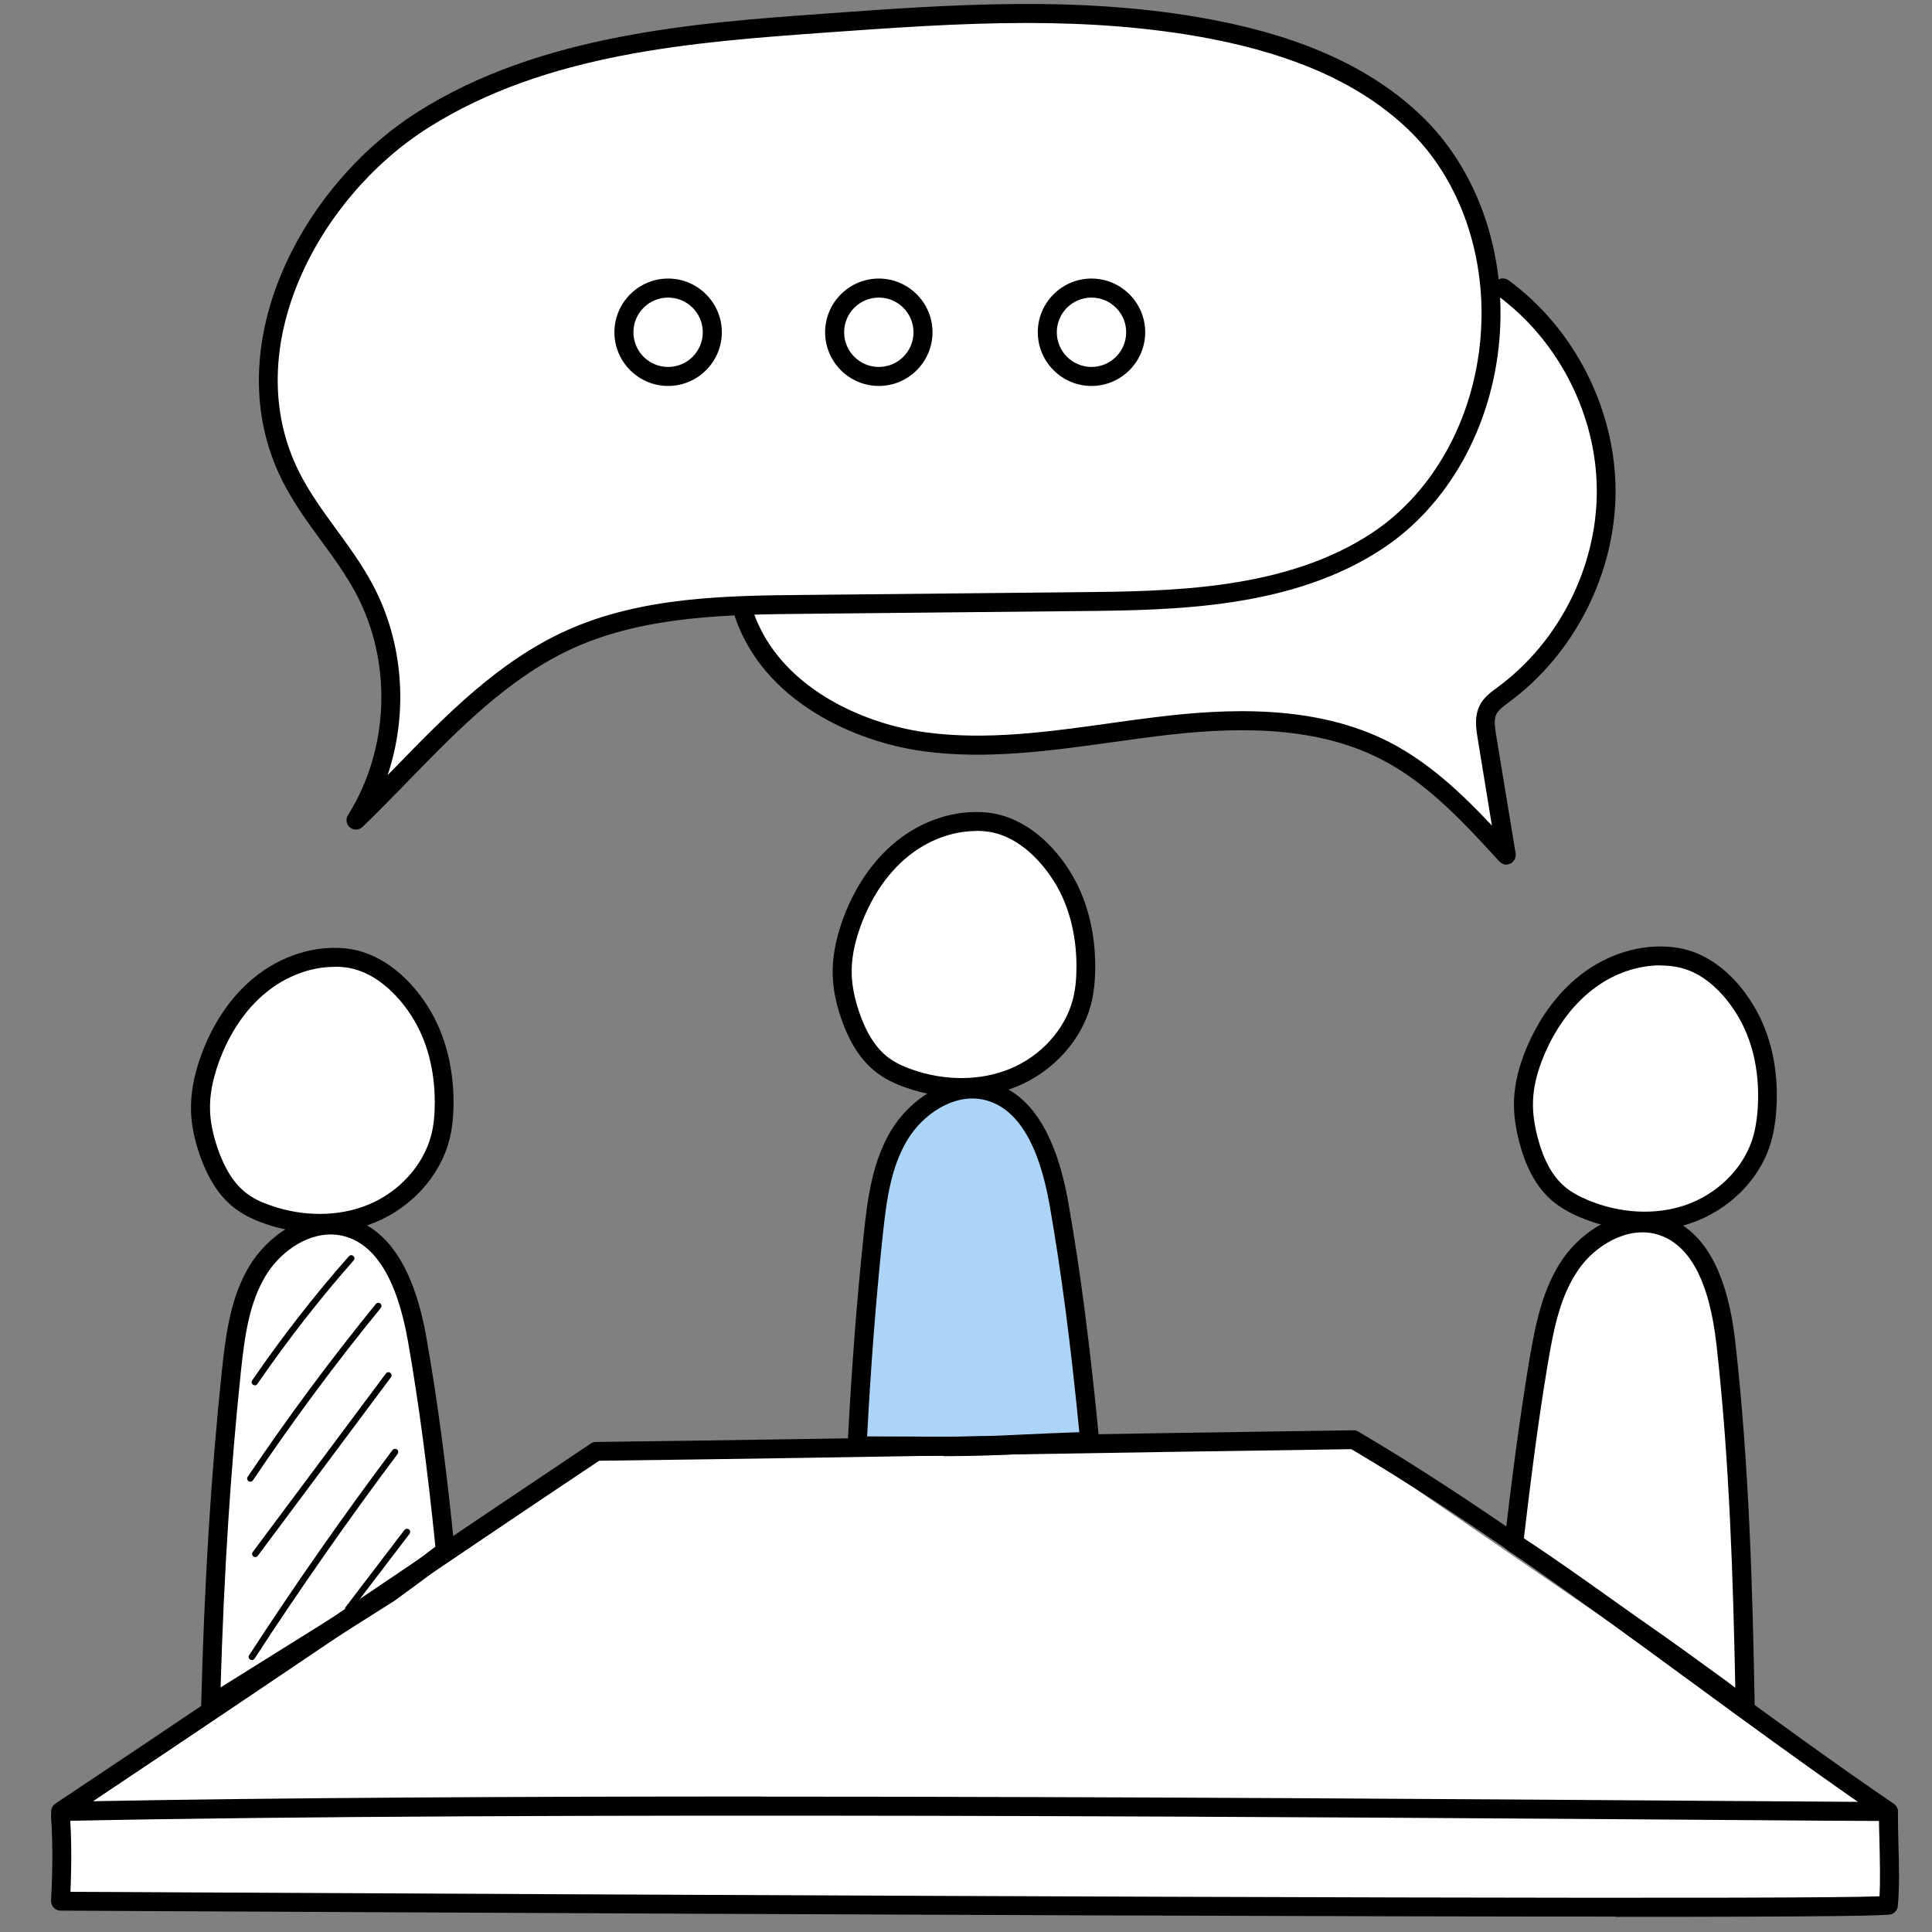 <svg width="101" height="101" viewBox="0 0 101 101" fill="none" xmlns="http://www.w3.org/2000/svg">
<rect x="0" y="0" width="101" height="101" fill="#808080" stroke="none"/>
<g id="Container">
<g id="Group">
<g id="Group_2">
<path id="Vector" d="M3.539 94.294C11.636 88.829 19.734 83.357 27.837 77.892C28.955 77.138 30.105 76.365 31.405 76.007C32.49 75.702 33.641 75.702 34.765 75.702C46.774 75.682 58.784 75.663 70.799 75.637L98.249 94.483L98.418 99.578L3.461 99.162L3.546 94.294H3.539Z" fill="white"/>
<path id="Vector_2" d="M91.251 88.68C91.251 88.68 79.15 80.316 79.163 80.043C79.456 76.677 79.859 73.311 80.697 70.035C81.171 68.17 81.847 66.253 83.296 64.992C84.746 63.725 87.17 63.4 88.528 64.765C89.36 65.603 89.613 66.838 89.808 68.001C90.952 74.857 91.394 81.83 91.257 88.68H91.251Z" fill="white"/>
<path id="Vector_3" d="M79.981 60.059C79.325 57.557 79.968 54.75 81.651 52.788C82.821 51.416 84.498 50.455 86.291 50.299C88.085 50.143 89.969 50.851 91.1 52.255C92.172 53.587 92.484 55.394 92.406 57.103C92.309 59.293 91.51 61.606 89.69 62.841C88.735 63.491 87.578 63.783 86.428 63.842C85.479 63.887 84.511 63.777 83.614 63.452C81.97 62.86 80.391 61.606 79.981 60.059Z" fill="white"/>
<path id="Vector_4" d="M44.038 53.072C43.382 50.44 44.025 47.483 45.709 45.416C46.878 43.974 48.555 42.96 50.349 42.797C52.142 42.635 54.027 43.376 55.151 44.858C56.223 46.261 56.535 48.165 56.457 49.959C56.36 52.266 55.56 54.703 53.741 55.996C52.785 56.678 51.629 56.99 50.478 57.049C49.53 57.101 48.561 56.984 47.665 56.639C46.02 56.016 44.441 54.696 44.032 53.072H44.038Z" fill="white"/>
<path id="Vector_5" d="M10.784 60.359C10.141 57.818 10.771 54.972 12.409 52.977C13.553 51.586 15.19 50.605 16.939 50.449C18.687 50.293 20.526 51.008 21.624 52.431C22.67 53.789 22.976 55.615 22.898 57.35C22.8 59.573 22.02 61.925 20.253 63.173C19.323 63.829 18.193 64.128 17.068 64.187C16.139 64.232 15.197 64.122 14.326 63.79C12.727 63.186 11.181 61.919 10.784 60.346V60.359Z" fill="white"/>
<path id="Vector_6" d="M11.187 89.193C11.356 83.838 11.603 78.49 11.915 73.141C12.019 71.322 12.149 69.469 12.851 67.793C13.553 66.116 14.956 64.621 16.75 64.303C17.244 64.219 17.757 64.219 18.232 64.368C19.687 64.81 20.448 66.383 20.955 67.819C22.443 72.062 23.19 76.559 23.151 81.056C21.578 82.22 19.999 83.37 18.401 84.501C16.068 86.158 13.696 87.789 11.187 89.193Z" fill="white"/>
<g id="Group_3">
<path id="Vector_7" d="M13.319 72.418C13.319 72.418 13.254 72.412 13.228 72.392C13.15 72.341 13.13 72.237 13.182 72.165C14.729 69.91 16.425 67.727 18.238 65.673C18.297 65.608 18.401 65.595 18.472 65.66C18.543 65.718 18.55 65.822 18.485 65.894C16.685 67.934 14.995 70.111 13.455 72.353C13.422 72.399 13.37 72.425 13.319 72.425V72.418Z" fill="black"/>
<path id="Vector_8" d="M13.085 77.46C13.085 77.46 13.02 77.454 12.994 77.434C12.916 77.382 12.896 77.278 12.948 77.207C15.034 74.107 17.29 71.066 19.648 68.168C19.707 68.096 19.811 68.09 19.882 68.141C19.954 68.2 19.96 68.304 19.908 68.376C17.549 71.261 15.301 74.296 13.221 77.389C13.189 77.434 13.137 77.46 13.085 77.46Z" fill="black"/>
<path id="Vector_9" d="M13.345 81.4C13.313 81.4 13.274 81.387 13.248 81.367C13.176 81.315 13.157 81.211 13.215 81.133L20.175 71.801C20.227 71.73 20.331 71.71 20.403 71.769C20.474 71.821 20.494 71.925 20.435 72.003L13.475 81.335C13.443 81.38 13.391 81.4 13.345 81.4Z" fill="black"/>
<path id="Vector_10" d="M13.164 86.781C13.164 86.781 13.099 86.774 13.073 86.754C12.995 86.703 12.975 86.605 13.027 86.527C15.393 82.888 17.914 79.281 20.52 75.804C20.572 75.733 20.676 75.72 20.754 75.772C20.826 75.824 20.839 75.928 20.787 76.006C18.187 79.476 15.672 83.076 13.307 86.709C13.274 86.754 13.222 86.787 13.17 86.787L13.164 86.781Z" fill="black"/>
<path id="Vector_11" d="M18.2 84.278C18.168 84.278 18.129 84.265 18.103 84.245C18.031 84.193 18.018 84.089 18.07 84.011L21.144 79.982C21.203 79.911 21.306 79.898 21.378 79.95C21.45 80.002 21.462 80.106 21.41 80.183L18.337 84.213C18.304 84.258 18.252 84.278 18.207 84.278H18.2Z" fill="black"/>
<path id="Vector_12" d="M16.712 64.458C15.75 64.458 14.768 64.295 13.826 63.964C13.209 63.749 12.728 63.502 12.325 63.203C11.493 62.586 10.869 61.637 10.421 60.312C10.141 59.493 9.998 58.752 9.985 58.037C9.966 57.173 10.128 56.263 10.486 55.249C11.09 53.54 12.059 52.11 13.28 51.11C14.684 49.966 16.439 49.407 18.089 49.583C19.701 49.751 21.267 50.869 22.378 52.637C23.249 54.021 23.71 55.75 23.71 57.628C23.71 58.375 23.639 59.025 23.489 59.603C23.002 61.475 21.514 63.126 19.603 63.905C18.706 64.269 17.719 64.451 16.705 64.451L16.712 64.458ZM17.491 50.544C16.25 50.544 14.97 51.019 13.911 51.883C12.825 52.767 11.967 54.047 11.422 55.581C11.103 56.477 10.96 57.27 10.98 58.011C10.993 58.622 11.123 59.265 11.363 59.993C11.747 61.117 12.253 61.91 12.916 62.404C13.241 62.645 13.631 62.84 14.158 63.022C15.867 63.619 17.719 63.606 19.239 62.983C20.864 62.32 22.131 60.922 22.541 59.35C22.671 58.856 22.729 58.291 22.729 57.628C22.729 55.932 22.32 54.391 21.546 53.163C21.098 52.448 19.85 50.765 17.992 50.564C17.829 50.544 17.66 50.538 17.498 50.538L17.491 50.544Z" fill="black"/>
<path id="Vector_13" d="M11.012 89.619C10.928 89.619 10.837 89.593 10.759 89.548C10.603 89.457 10.512 89.288 10.518 89.112C10.681 82.769 11.032 77.044 11.604 71.618C11.812 69.668 12.072 67.79 13.033 66.192C13.976 64.626 15.958 63.157 18.096 63.638C20.234 64.119 21.651 66.25 22.3 69.974C22.872 73.23 23.34 76.739 23.769 81.034C23.788 81.21 23.71 81.379 23.574 81.483C23.321 81.671 23.074 81.86 22.827 82.048C22.489 82.308 22.157 82.562 21.819 82.808C21.423 83.101 21.027 83.387 20.63 83.679C19.746 84.238 18.889 84.784 18.031 85.323C16.945 85.999 15.867 86.682 14.781 87.358C13.69 88.04 12.598 88.722 11.506 89.405C11.48 89.424 11.441 89.457 11.415 89.47L11.259 89.561C11.181 89.606 11.097 89.626 11.012 89.626V89.619ZM17.283 64.534C15.899 64.534 14.573 65.548 13.885 66.698C13.027 68.128 12.793 69.818 12.591 71.722C12.052 76.862 11.708 82.263 11.532 88.215C12.442 87.65 13.352 87.078 14.255 86.513C15.34 85.837 16.419 85.161 17.504 84.485C18.362 83.946 19.22 83.406 20.071 82.861C20.442 82.588 20.838 82.302 21.235 82.009C21.566 81.762 21.897 81.515 22.229 81.262C22.404 81.125 22.586 80.989 22.762 80.852C22.339 76.713 21.884 73.301 21.332 70.143C20.754 66.848 19.597 64.983 17.888 64.6C17.686 64.554 17.491 64.534 17.29 64.534H17.283Z" fill="black"/>
</g>
<g id="Group_4">
<path id="Vector_14" d="M85.979 64.328C84.855 64.328 83.705 64.101 82.626 63.646C82.022 63.392 81.56 63.119 81.17 62.794C80.377 62.125 79.812 61.144 79.448 59.792C79.221 58.96 79.123 58.206 79.149 57.498C79.182 56.634 79.403 55.737 79.819 54.749C80.527 53.079 81.58 51.714 82.86 50.791C84.335 49.732 86.116 49.284 87.747 49.557C89.345 49.823 90.84 51.032 91.841 52.864C92.627 54.301 92.978 56.049 92.868 57.927C92.822 58.674 92.712 59.318 92.53 59.883C91.932 61.722 90.346 63.282 88.39 63.945C87.63 64.204 86.811 64.328 85.973 64.328H85.979ZM86.798 50.467C85.654 50.467 84.465 50.856 83.445 51.591C82.307 52.41 81.372 53.631 80.735 55.133C80.364 56.01 80.169 56.796 80.143 57.537C80.117 58.148 80.208 58.798 80.403 59.539C80.715 60.689 81.177 61.508 81.807 62.041C82.112 62.3 82.496 62.521 83.009 62.736C84.679 63.438 86.525 63.535 88.085 63.009C89.748 62.443 91.094 61.131 91.6 59.584C91.756 59.097 91.854 58.538 91.893 57.875C91.99 56.185 91.678 54.619 90.983 53.345C90.58 52.605 89.436 50.843 87.591 50.538C87.331 50.492 87.064 50.473 86.798 50.473V50.467Z" fill="black"/>
<path id="Vector_15" d="M91.237 89.718C91.133 89.718 91.029 89.686 90.945 89.621C90.405 89.218 89.859 88.815 89.314 88.418C88.02 87.476 86.701 86.534 85.395 85.618C84.745 85.163 84.095 84.701 83.452 84.24C81.964 83.18 80.424 82.082 78.87 81.082C78.714 80.978 78.623 80.796 78.649 80.607C79.02 77.468 79.403 74.381 79.943 71.145C80.268 69.215 80.644 67.35 81.697 65.816C82.731 64.309 84.804 62.97 86.909 63.574C89.015 64.185 90.295 66.395 90.717 70.151C91.445 76.61 91.621 83.109 91.731 89.211C91.731 89.4 91.634 89.575 91.465 89.66C91.393 89.699 91.315 89.712 91.237 89.712V89.718ZM79.663 80.419C81.145 81.387 82.607 82.427 84.024 83.434C84.667 83.895 85.311 84.35 85.96 84.805C87.273 85.721 88.592 86.67 89.892 87.619C90.171 87.82 90.444 88.022 90.717 88.23C90.6 82.446 90.412 76.331 89.73 70.268C89.353 66.947 88.313 65.017 86.63 64.53C85.07 64.081 83.374 65.121 82.51 66.382C81.567 67.753 81.229 69.43 80.911 71.314C80.391 74.427 80.021 77.403 79.663 80.425V80.419Z" fill="black"/>
</g>
<g id="Group_5">
<path id="Vector_16" d="M48.301 75.604C49.666 75.617 51.024 75.604 52.383 75.545C53.773 75.487 55.157 75.415 56.548 75.37C56.652 75.37 56.756 75.363 56.86 75.357C56.652 73.199 56.444 71.048 56.236 68.891C55.918 65.596 55.58 62.223 54.131 59.247C53.767 58.499 53.312 57.765 52.623 57.304C51.05 56.244 48.769 57.063 47.612 58.564C46.456 60.065 46.137 62.035 45.89 63.913C45.377 67.786 45.02 71.678 44.799 75.578C45.962 75.597 47.132 75.591 48.295 75.597L48.301 75.604Z" fill="#ACD4F7"/>
<path id="Vector_17" d="M50.257 57.356C49.295 57.356 48.314 57.194 47.371 56.862C46.748 56.648 46.273 56.401 45.87 56.102C45.038 55.485 44.415 54.536 43.966 53.21C43.687 52.391 43.544 51.65 43.531 50.936C43.511 50.071 43.674 49.161 44.031 48.148C44.636 46.439 45.604 45.009 46.826 44.008C48.229 42.864 49.984 42.306 51.635 42.481C53.246 42.65 54.812 43.768 55.924 45.535C56.794 46.919 57.256 48.648 57.256 50.526C57.256 51.273 57.184 51.923 57.035 52.502C56.547 54.373 55.059 56.024 53.149 56.804C52.258 57.168 51.264 57.35 50.25 57.35L50.257 57.356ZM51.037 43.443C49.795 43.443 48.515 43.917 47.456 44.781C46.371 45.665 45.513 46.945 44.967 48.479C44.649 49.376 44.506 50.169 44.525 50.91C44.538 51.52 44.668 52.164 44.909 52.892C45.292 54.016 45.799 54.809 46.462 55.303C46.787 55.543 47.177 55.738 47.703 55.92C49.412 56.518 51.264 56.505 52.785 55.881C54.41 55.218 55.677 53.821 56.086 52.248C56.216 51.754 56.275 51.189 56.275 50.526C56.275 48.83 55.865 47.29 55.092 46.062C54.643 45.347 53.396 43.664 51.537 43.462C51.375 43.443 51.206 43.436 51.043 43.436L51.037 43.443Z" fill="black"/>
<path id="Vector_18" d="M49.334 76.105C48.996 76.105 48.651 76.105 48.294 76.105C47.794 76.105 47.293 76.098 46.793 76.098C46.123 76.098 45.454 76.098 44.791 76.085C44.655 76.085 44.531 76.027 44.44 75.929C44.349 75.832 44.304 75.702 44.31 75.565C44.512 71.64 44.785 68.027 45.155 64.524C45.357 62.575 45.623 60.697 46.585 59.098C47.527 57.532 49.516 56.063 51.647 56.544C53.785 57.025 55.196 59.156 55.852 62.88C56.489 66.5 56.996 70.451 57.464 75.325C57.477 75.461 57.431 75.598 57.34 75.702C57.249 75.806 57.119 75.864 56.983 75.871L56.567 75.884C55.553 75.916 54.539 75.962 53.525 76.007L52.408 76.059C51.446 76.098 50.439 76.124 49.334 76.124V76.105ZM45.324 75.091C45.818 75.091 46.306 75.091 46.799 75.097C47.3 75.097 47.807 75.097 48.307 75.104C49.802 75.117 51.127 75.104 52.362 75.045L53.48 74.993C54.461 74.948 55.443 74.903 56.424 74.87C55.975 70.269 55.481 66.493 54.877 63.029C54.299 59.735 53.142 57.876 51.433 57.493C49.847 57.135 48.223 58.279 47.436 59.592C46.578 61.022 46.344 62.711 46.143 64.615C45.792 67.949 45.526 71.38 45.331 75.091H45.324Z" fill="black"/>
</g>
<path id="Vector_19" d="M3.169 95.197C2.954 95.197 2.76 95.054 2.695 94.852C2.63 94.644 2.708 94.417 2.889 94.293C9.343 89.991 14.938 86.209 19.87 82.875C23.789 80.23 27.487 77.735 30.879 75.467C30.957 75.415 31.054 75.382 31.145 75.382C38.125 75.298 45.299 75.174 52.233 75.064C58.29 74.96 64.561 74.856 70.754 74.772C70.839 74.772 70.936 74.791 71.014 74.843C77.045 78.391 83.108 82.83 88.97 87.119C92.433 89.653 95.709 92.051 98.997 94.293C99.179 94.417 99.257 94.638 99.192 94.846C99.127 95.054 98.939 95.197 98.718 95.197C97.587 95.197 94.519 95.177 90.282 95.144C71.463 95.008 27.383 94.683 3.175 95.197H3.162H3.169ZM39.821 93.923C59.258 93.923 79.176 94.072 90.295 94.15C93.207 94.17 95.566 94.189 97.125 94.196C94.24 92.188 91.277 90.024 88.398 87.912C82.595 83.662 76.596 79.269 70.644 75.759C64.496 75.844 58.277 75.948 52.266 76.045C45.377 76.162 38.255 76.279 31.321 76.364C27.961 78.606 24.309 81.075 20.442 83.688C15.867 86.774 10.733 90.245 4.865 94.163C14.574 93.981 27.097 93.916 39.827 93.916L39.821 93.923Z" fill="black"/>
<path id="Vector_20" d="M84.472 100.194C72.138 100.194 49.659 100.122 9.18 99.914C5.631 99.895 3.441 99.882 3.162 99.882C3.025 99.882 2.895 99.823 2.804 99.726C2.713 99.628 2.662 99.492 2.668 99.362C2.759 97.679 2.759 96.242 2.668 94.982C2.649 94.709 2.856 94.475 3.129 94.455C3.396 94.429 3.636 94.644 3.656 94.917C3.74 96.093 3.747 97.399 3.682 98.9C4.566 98.9 6.483 98.913 9.186 98.926C64.619 99.212 94.545 99.284 98.256 99.134C98.301 98.309 98.275 97.328 98.256 96.372C98.236 95.775 98.223 95.209 98.23 94.709C98.23 94.436 98.451 94.215 98.724 94.215C98.996 94.215 99.218 94.442 99.218 94.715C99.218 95.196 99.23 95.755 99.243 96.346C99.276 97.497 99.308 98.686 99.211 99.648C99.192 99.843 99.061 100.005 98.879 100.07C98.659 100.148 95.981 100.207 84.472 100.207V100.194Z" fill="black"/>
</g>
<g id="Group_6">
<path id="Vector_21" d="M19.109 42.344C20.974 39.251 21.221 35.234 19.752 31.933C18.79 29.769 17.172 27.969 15.879 25.987C14.586 24.005 13.579 21.627 14.085 19.111C14.41 17.35 14.859 15.596 15.6 13.965C17.536 9.682 21.37 6.446 25.653 4.503C29.935 2.56 34.66 1.806 39.404 1.377C43.862 1.052 48.333 0.831 52.804 0.786C58.198 0.734 63.748 0.967 68.712 3.06C71.156 4.08 73.391 5.64 75.081 7.681C76.771 9.721 77.895 12.255 78.07 14.907C79.104 15.388 79.975 16.168 80.715 17.038C83.133 19.852 84.29 23.712 83.822 27.391C83.354 31.069 81.274 34.52 78.233 36.645C78.012 36.801 77.778 36.963 77.674 37.21C77.59 37.425 77.622 37.672 77.654 37.899C77.96 39.953 78.265 42.006 78.415 44.099C77.245 43.325 76.264 42.305 75.178 41.421C72.17 38.984 68.303 37.626 64.345 37.658C61.207 37.723 58.1 38.289 54.974 38.594C51.849 38.9 48.625 38.932 45.642 37.951C42.66 36.97 39.917 34.858 38.696 31.94C34.926 31.342 31.047 32.596 27.817 34.63C24.587 36.664 21.897 39.433 19.102 42.344H19.109Z" fill="white"/>
<path id="Vector_22" d="M18.609 43.37C18.498 43.37 18.388 43.331 18.297 43.26C18.102 43.104 18.056 42.825 18.193 42.61C20.357 39.166 20.519 34.617 18.609 31.023C18.096 30.061 17.433 29.145 16.783 28.261C16.061 27.273 15.321 26.253 14.755 25.122C11.278 18.195 15.723 9.727 21.832 5.854C28.24 1.786 36.434 1.195 43.017 0.72C49.718 0.233 56.651 -0.268 63.482 1.052C68.174 1.955 71.702 3.58 74.263 6.01C77.233 8.83 78.773 13.223 78.383 17.773C77.993 22.315 75.725 26.39 72.313 28.658C67.537 31.835 61.35 31.9 56.372 31.946L42.049 32.089C38.17 32.128 33.77 32.173 30.014 33.863C26.635 35.384 23.957 38.139 21.364 40.803C20.578 41.609 19.766 42.448 18.947 43.234C18.849 43.325 18.726 43.37 18.602 43.37H18.609ZM53.675 1.201C50.12 1.201 46.572 1.461 43.089 1.708C36.279 2.202 28.565 2.761 22.365 6.692C16.62 10.338 12.409 18.253 15.639 24.68C16.165 25.733 16.887 26.721 17.582 27.676C18.245 28.586 18.934 29.529 19.48 30.555C21.104 33.597 21.351 37.268 20.266 40.518C20.396 40.381 20.532 40.245 20.662 40.115C23.32 37.385 26.069 34.558 29.617 32.96C33.562 31.179 38.072 31.14 42.049 31.101L56.372 30.958C61.214 30.913 67.238 30.854 71.767 27.832C74.926 25.727 77.031 21.932 77.395 17.688C77.759 13.438 76.336 9.344 73.58 6.731C71.156 4.431 67.79 2.897 63.287 2.026C60.102 1.416 56.886 1.201 53.669 1.201H53.675Z" fill="black"/>
<path id="Vector_23" d="M78.753 45.203C78.616 45.203 78.486 45.145 78.389 45.041C76.55 43.033 74.652 40.953 72.215 39.699C68.543 37.801 64.059 38.048 60.556 38.477C59.751 38.575 58.945 38.692 58.133 38.802C54.916 39.25 51.582 39.718 48.294 39.276C44.681 38.795 39.93 36.67 38.429 32.271C38.338 32.011 38.481 31.732 38.734 31.641C38.994 31.55 39.274 31.693 39.365 31.946C40.723 35.917 45.096 37.847 48.424 38.289C51.582 38.711 54.844 38.256 57.996 37.814C58.808 37.697 59.621 37.587 60.433 37.489C64.072 37.041 68.758 36.794 72.67 38.815C74.737 39.887 76.465 41.531 77.992 43.156L77.245 38.581C77.167 38.107 77.063 37.45 77.362 36.865C77.576 36.45 77.934 36.19 78.246 35.962L78.304 35.917C81.501 33.564 83.477 29.645 83.477 25.675C83.477 21.711 81.482 17.792 78.278 15.446C78.057 15.284 78.012 14.978 78.168 14.757C78.33 14.536 78.636 14.491 78.857 14.647C82.307 17.168 84.452 21.392 84.458 25.668C84.458 29.945 82.327 34.175 78.883 36.709L78.824 36.755C78.577 36.937 78.343 37.112 78.233 37.32C78.09 37.593 78.142 37.983 78.213 38.419L79.234 44.618C79.266 44.833 79.156 45.047 78.96 45.145C78.889 45.177 78.818 45.197 78.746 45.197L78.753 45.203Z" fill="black"/>
<path id="Vector_24" d="M34.927 20.177C33.381 20.177 32.12 18.916 32.12 17.37C32.12 15.823 33.381 14.562 34.927 14.562C36.474 14.562 37.735 15.823 37.735 17.37C37.735 18.916 36.474 20.177 34.927 20.177ZM34.927 15.557C33.926 15.557 33.114 16.369 33.114 17.37C33.114 18.371 33.926 19.183 34.927 19.183C35.928 19.183 36.74 18.371 36.74 17.37C36.74 16.369 35.928 15.557 34.927 15.557Z" fill="black"/>
<path id="Vector_25" d="M45.942 20.177C44.395 20.177 43.135 18.916 43.135 17.37C43.135 15.823 44.395 14.562 45.942 14.562C47.489 14.562 48.749 15.823 48.749 17.37C48.749 18.916 47.489 20.177 45.942 20.177ZM45.942 15.557C44.941 15.557 44.129 16.369 44.129 17.37C44.129 18.371 44.941 19.183 45.942 19.183C46.943 19.183 47.755 18.371 47.755 17.37C47.755 16.369 46.943 15.557 45.942 15.557Z" fill="black"/>
<path id="Vector_26" d="M57.06 20.177C55.514 20.177 54.253 18.916 54.253 17.37C54.253 15.823 55.514 14.562 57.06 14.562C58.607 14.562 59.868 15.823 59.868 17.37C59.868 18.916 58.607 20.177 57.06 20.177ZM57.06 15.557C56.06 15.557 55.247 16.369 55.247 17.37C55.247 18.371 56.06 19.183 57.06 19.183C58.061 19.183 58.874 18.371 58.874 17.37C58.874 16.369 58.061 15.557 57.06 15.557Z" fill="black"/>
</g>
</g>
</g>
</svg>
